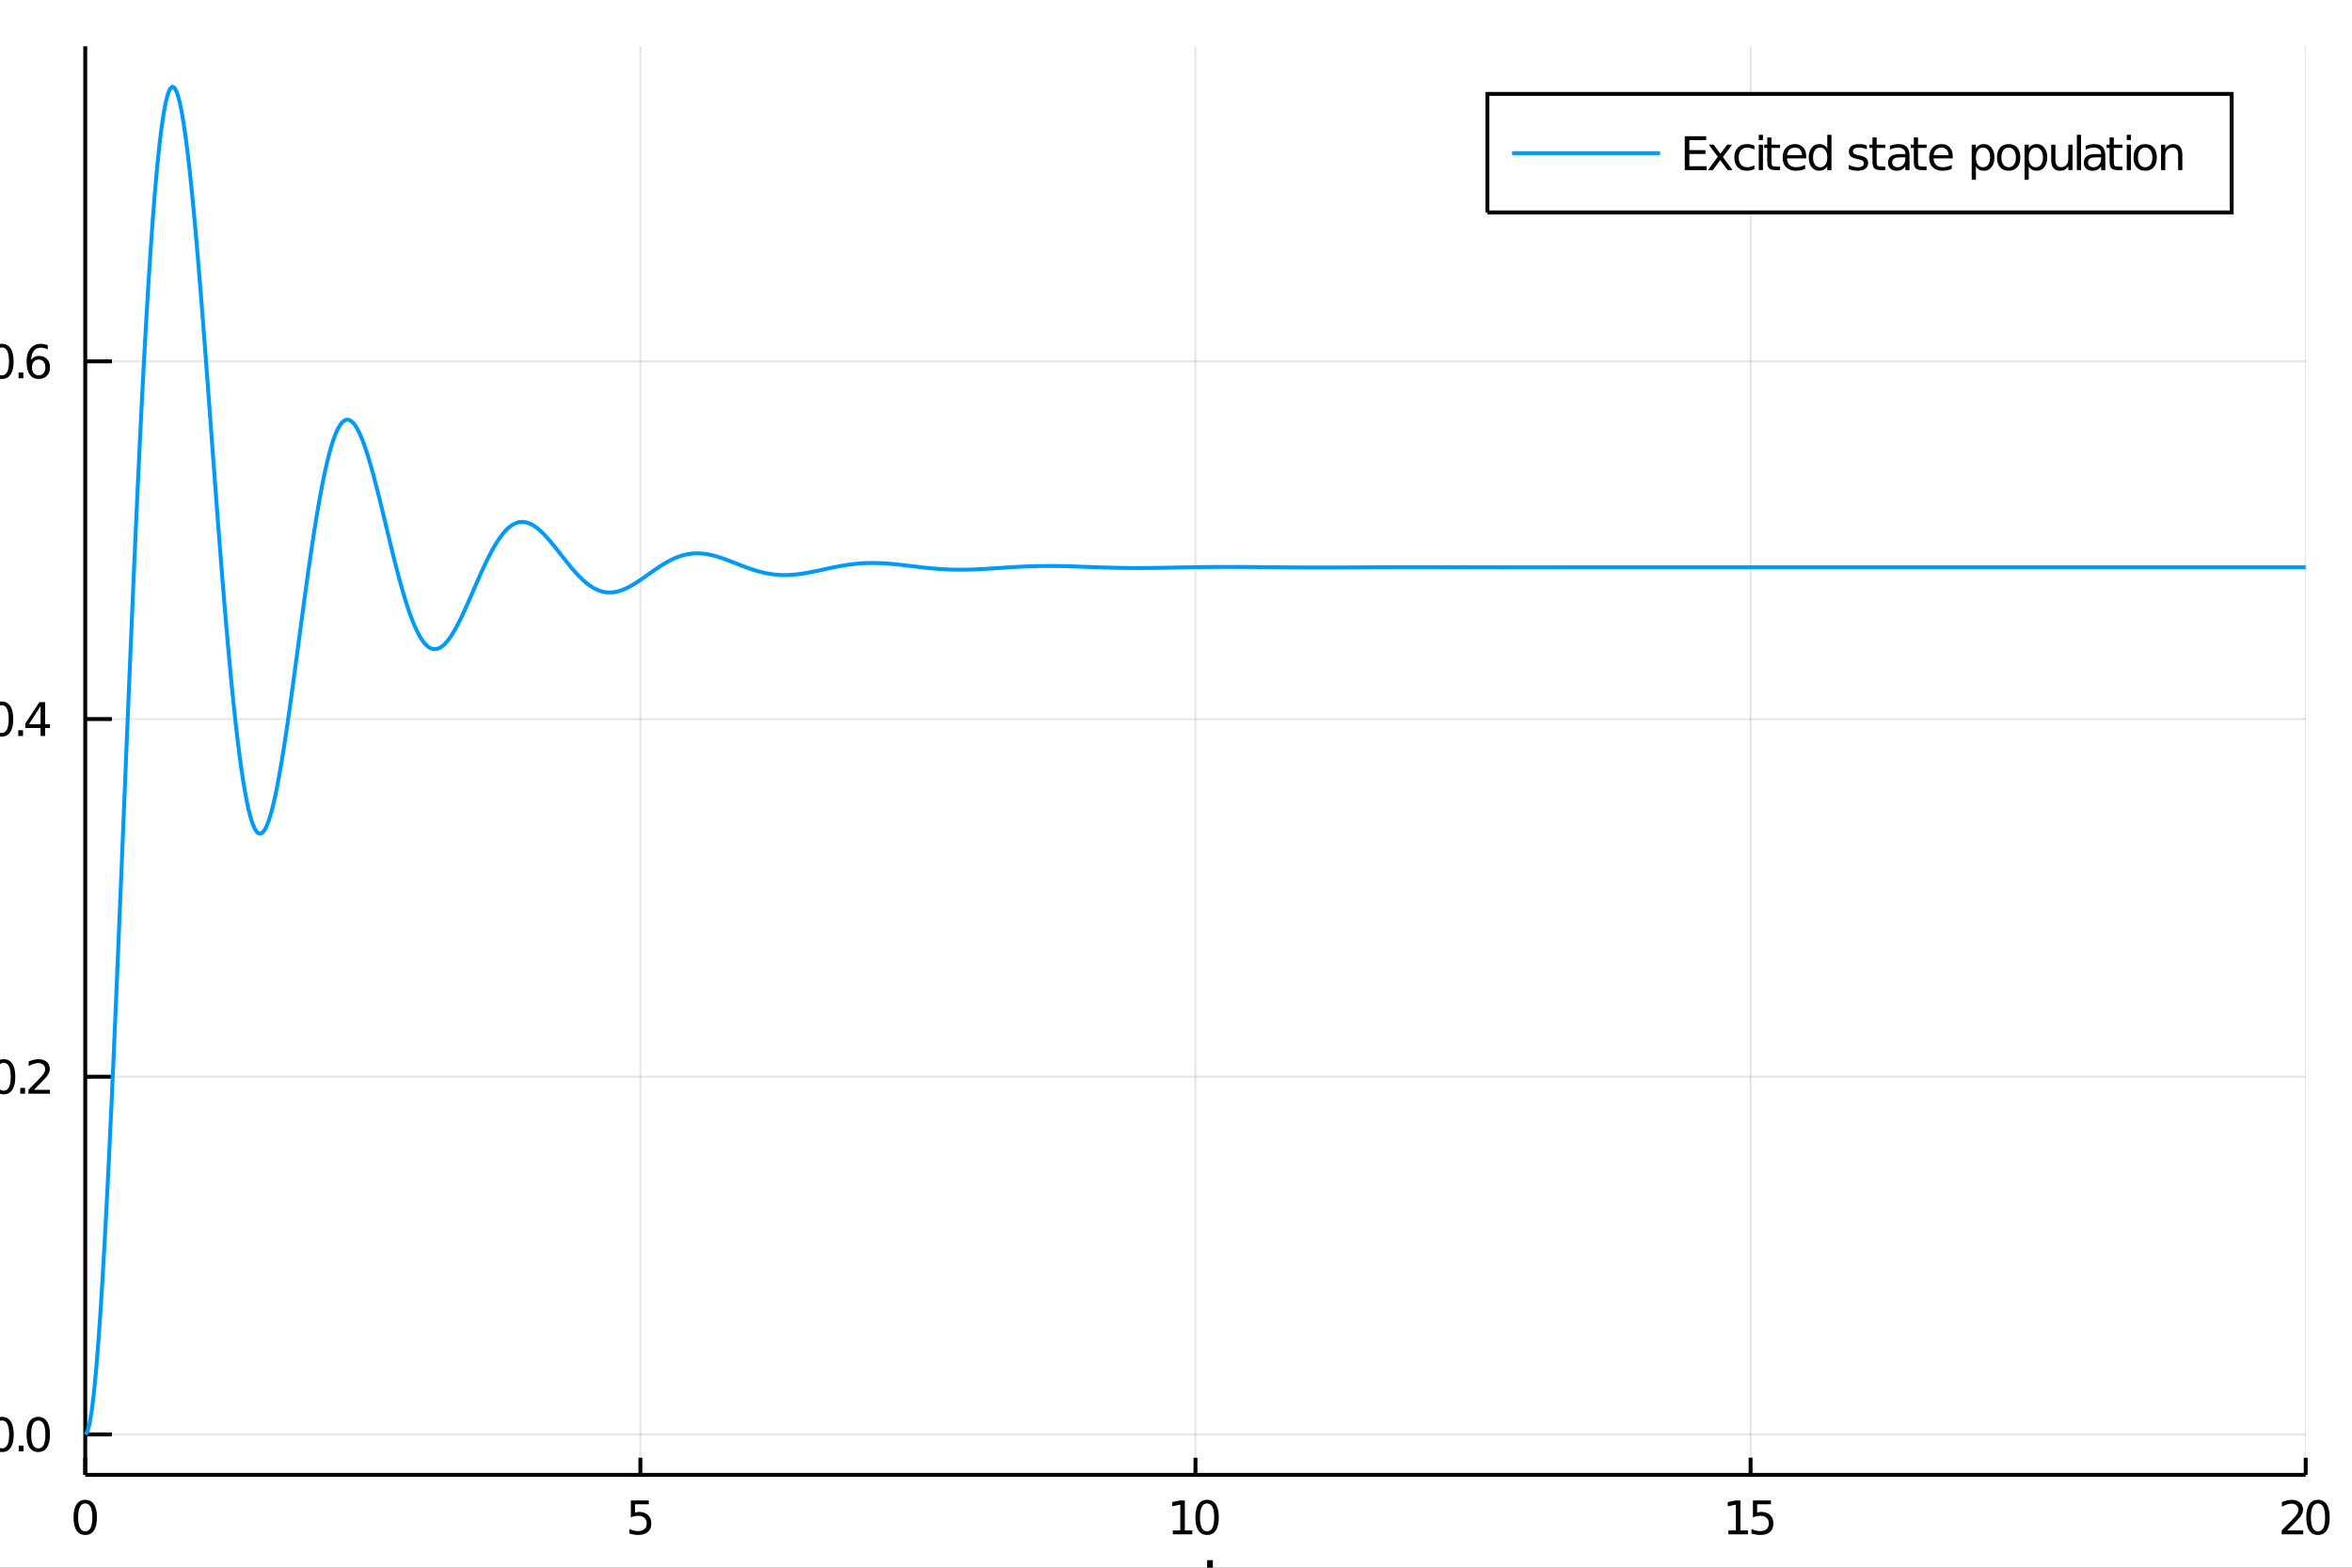 <?xml version="1.0" encoding="utf-8"?>
<svg xmlns="http://www.w3.org/2000/svg" xmlns:xlink="http://www.w3.org/1999/xlink" width="600" height="400" viewBox="0 0 2400 1600">
<rect x="0" y="0" width="2400" height="1600" fill="#333333" stroke="none"/>
<defs>
  <clipPath id="clip710">
    <rect x="0" y="0" width="2400" height="1600"/>
  </clipPath>
</defs>
<path clip-path="url(#clip710)" d="
M0 1600 L2400 1600 L2400 0 L0 0  Z
  " fill="#ffffff" fill-rule="evenodd" fill-opacity="1"/>
<defs>
  <clipPath id="clip711">
    <rect x="480" y="0" width="1681" height="1600"/>
  </clipPath>
</defs>
<path clip-path="url(#clip710)" d="
M86.992 1505.26 L2352.76 1505.26 L2352.76 47.244 L86.992 47.244  Z
  " fill="#ffffff" fill-rule="evenodd" fill-opacity="1"/>
<defs>
  <clipPath id="clip712">
    <rect x="86" y="47" width="2267" height="1459"/>
  </clipPath>
</defs>
<polyline clip-path="url(#clip712)" style="stroke:#000000; stroke-width:2; stroke-opacity:0.1; fill:none" points="
  86.992,1505.26 86.992,47.244 
  "/>
<polyline clip-path="url(#clip712)" style="stroke:#000000; stroke-width:2; stroke-opacity:0.1; fill:none" points="
  653.433,1505.26 653.433,47.244 
  "/>
<polyline clip-path="url(#clip712)" style="stroke:#000000; stroke-width:2; stroke-opacity:0.1; fill:none" points="
  1219.87,1505.26 1219.87,47.244 
  "/>
<polyline clip-path="url(#clip712)" style="stroke:#000000; stroke-width:2; stroke-opacity:0.1; fill:none" points="
  1786.31,1505.26 1786.31,47.244 
  "/>
<polyline clip-path="url(#clip712)" style="stroke:#000000; stroke-width:2; stroke-opacity:0.1; fill:none" points="
  2352.76,1505.26 2352.76,47.244 
  "/>
<polyline clip-path="url(#clip710)" style="stroke:#000000; stroke-width:4; stroke-opacity:1; fill:none" points="
  86.992,1505.26 2352.76,1505.26 
  "/>
<polyline clip-path="url(#clip710)" style="stroke:#000000; stroke-width:4; stroke-opacity:1; fill:none" points="
  86.992,1505.26 86.992,1487.76 
  "/>
<polyline clip-path="url(#clip710)" style="stroke:#000000; stroke-width:4; stroke-opacity:1; fill:none" points="
  653.433,1505.26 653.433,1487.76 
  "/>
<polyline clip-path="url(#clip710)" style="stroke:#000000; stroke-width:4; stroke-opacity:1; fill:none" points="
  1219.87,1505.26 1219.87,1487.76 
  "/>
<polyline clip-path="url(#clip710)" style="stroke:#000000; stroke-width:4; stroke-opacity:1; fill:none" points="
  1786.31,1505.26 1786.31,1487.76 
  "/>
<polyline clip-path="url(#clip710)" style="stroke:#000000; stroke-width:4; stroke-opacity:1; fill:none" points="
  2352.76,1505.26 2352.76,1487.76 
  "/>
<path clip-path="url(#clip710)" d="M 0 0 M86.992 1534.45 Q83.381 1534.45 81.552 1538.02 Q79.747 1541.56 79.747 1548.69 Q79.747 1555.79 81.552 1559.36 Q83.381 1562.9 86.992 1562.9 Q90.626 1562.9 92.432 1559.36 Q94.261 1555.79 94.261 1548.69 Q94.261 1541.56 92.432 1538.02 Q90.626 1534.45 86.992 1534.45 M86.992 1530.75 Q92.802 1530.75 95.858 1535.35 Q98.936 1539.94 98.936 1548.69 Q98.936 1557.41 95.858 1562.02 Q92.802 1566.6 86.992 1566.6 Q81.182 1566.6 78.103 1562.02 Q75.048 1557.41 75.048 1548.69 Q75.048 1539.94 78.103 1535.35 Q81.182 1530.75 86.992 1530.75 Z" fill="#000000" fill-rule="evenodd" fill-opacity="1" /><path clip-path="url(#clip710)" d="M 0 0 M643.711 1531.37 L662.067 1531.37 L662.067 1535.31 L647.993 1535.31 L647.993 1543.78 Q649.012 1543.43 650.03 1543.27 Q651.049 1543.08 652.067 1543.08 Q657.854 1543.08 661.234 1546.26 Q664.614 1549.43 664.614 1554.84 Q664.614 1560.42 661.141 1563.52 Q657.669 1566.6 651.35 1566.6 Q649.174 1566.6 646.905 1566.23 Q644.66 1565.86 642.253 1565.12 L642.253 1560.42 Q644.336 1561.56 646.558 1562.11 Q648.78 1562.67 651.257 1562.67 Q655.262 1562.67 657.6 1560.56 Q659.938 1558.46 659.938 1554.84 Q659.938 1551.23 657.6 1549.13 Q655.262 1547.02 651.257 1547.02 Q649.382 1547.02 647.507 1547.44 Q645.655 1547.85 643.711 1548.73 L643.711 1531.37 Z" fill="#000000" fill-rule="evenodd" fill-opacity="1" /><path clip-path="url(#clip710)" d="M 0 0 M1196.75 1562 L1204.39 1562 L1204.39 1535.63 L1196.08 1537.3 L1196.08 1533.04 L1204.34 1531.37 L1209.02 1531.37 L1209.02 1562 L1216.66 1562 L1216.66 1565.93 L1196.75 1565.93 L1196.75 1562 Z" fill="#000000" fill-rule="evenodd" fill-opacity="1" /><path clip-path="url(#clip710)" d="M 0 0 M1231.73 1534.45 Q1228.11 1534.45 1226.29 1538.02 Q1224.48 1541.56 1224.48 1548.69 Q1224.48 1555.79 1226.29 1559.36 Q1228.11 1562.9 1231.73 1562.9 Q1235.36 1562.9 1237.17 1559.36 Q1238.99 1555.79 1238.99 1548.69 Q1238.99 1541.56 1237.17 1538.02 Q1235.36 1534.45 1231.73 1534.45 M1231.73 1530.75 Q1237.54 1530.75 1240.59 1535.35 Q1243.67 1539.94 1243.67 1548.69 Q1243.67 1557.41 1240.59 1562.02 Q1237.54 1566.6 1231.73 1566.6 Q1225.92 1566.6 1222.84 1562.02 Q1219.78 1557.41 1219.78 1548.69 Q1219.78 1539.94 1222.84 1535.35 Q1225.92 1530.75 1231.73 1530.75 Z" fill="#000000" fill-rule="evenodd" fill-opacity="1" /><path clip-path="url(#clip710)" d="M 0 0 M1763.69 1562 L1771.33 1562 L1771.33 1535.63 L1763.02 1537.3 L1763.02 1533.04 L1771.28 1531.37 L1775.96 1531.37 L1775.96 1562 L1783.6 1562 L1783.6 1565.93 L1763.69 1565.93 L1763.69 1562 Z" fill="#000000" fill-rule="evenodd" fill-opacity="1" /><path clip-path="url(#clip710)" d="M 0 0 M1788.71 1531.37 L1807.07 1531.37 L1807.07 1535.31 L1792.99 1535.31 L1792.99 1543.78 Q1794.01 1543.43 1795.03 1543.27 Q1796.05 1543.08 1797.07 1543.08 Q1802.85 1543.08 1806.23 1546.26 Q1809.61 1549.43 1809.61 1554.84 Q1809.61 1560.42 1806.14 1563.52 Q1802.67 1566.6 1796.35 1566.6 Q1794.17 1566.6 1791.91 1566.23 Q1789.66 1565.86 1787.25 1565.12 L1787.25 1560.42 Q1789.34 1561.56 1791.56 1562.11 Q1793.78 1562.67 1796.26 1562.67 Q1800.26 1562.67 1802.6 1560.56 Q1804.94 1558.46 1804.94 1554.84 Q1804.94 1551.23 1802.6 1549.13 Q1800.26 1547.02 1796.26 1547.02 Q1794.38 1547.02 1792.51 1547.44 Q1790.66 1547.85 1788.71 1548.73 L1788.71 1531.37 Z" fill="#000000" fill-rule="evenodd" fill-opacity="1" /><path clip-path="url(#clip710)" d="M 0 0 M2333.9 1562 L2350.22 1562 L2350.22 1565.93 L2328.28 1565.93 L2328.28 1562 Q2330.94 1559.24 2335.52 1554.61 Q2340.13 1549.96 2341.31 1548.62 Q2343.55 1546.09 2344.43 1544.36 Q2345.34 1542.6 2345.34 1540.91 Q2345.34 1538.15 2343.39 1536.42 Q2341.47 1534.68 2338.37 1534.68 Q2336.17 1534.68 2333.72 1535.45 Q2331.29 1536.21 2328.51 1537.76 L2328.51 1533.04 Q2331.33 1531.9 2333.79 1531.33 Q2336.24 1530.75 2338.28 1530.75 Q2343.65 1530.75 2346.84 1533.43 Q2350.04 1536.12 2350.04 1540.61 Q2350.04 1542.74 2349.23 1544.66 Q2348.44 1546.56 2346.33 1549.15 Q2345.75 1549.82 2342.65 1553.04 Q2339.55 1556.23 2333.9 1562 Z" fill="#000000" fill-rule="evenodd" fill-opacity="1" /><path clip-path="url(#clip710)" d="M 0 0 M2365.29 1534.45 Q2361.68 1534.45 2359.85 1538.02 Q2358.05 1541.56 2358.05 1548.69 Q2358.05 1555.79 2359.85 1559.36 Q2361.68 1562.9 2365.29 1562.9 Q2368.92 1562.9 2370.73 1559.36 Q2372.56 1555.79 2372.56 1548.69 Q2372.56 1541.56 2370.73 1538.02 Q2368.92 1534.45 2365.29 1534.45 M2365.29 1530.75 Q2371.1 1530.75 2374.16 1535.35 Q2377.23 1539.94 2377.23 1548.69 Q2377.23 1557.41 2374.16 1562.02 Q2371.1 1566.6 2365.29 1566.6 Q2359.48 1566.6 2356.4 1562.02 Q2353.35 1557.41 2353.35 1548.69 Q2353.35 1539.94 2356.4 1535.35 Q2359.48 1530.75 2365.29 1530.75 Z" fill="#000000" fill-rule="evenodd" fill-opacity="1" /><path clip-path="url(#clip710)" d="M 0 0 M1200.54 1608.08 L1208.34 1630.1 L1219.48 1602.48 L1225.68 1602.48 L1211.26 1638.12 L1211.26 1651.68 L1205.41 1651.68 L1205.41 1638.12 L1196.05 1611.52 Q1194.65 1607.5 1191.63 1607.5 L1190.07 1607.5 L1190.07 1602.48 L1192.29 1602.48 Q1198.56 1602.48 1200.54 1608.08 Z" fill="#000000" fill-rule="evenodd" fill-opacity="1" /><path clip-path="url(#clip710)" d="M 0 0 M1237.62 1592.35 L1237.62 1602.48 L1249.68 1602.48 L1249.68 1607.03 L1237.62 1607.03 L1237.62 1626.38 Q1237.62 1630.74 1238.8 1631.98 Q1240.01 1633.22 1243.67 1633.22 L1249.68 1633.22 L1249.68 1638.12 L1243.67 1638.12 Q1236.89 1638.12 1234.31 1635.61 Q1231.73 1633.06 1231.73 1626.38 L1231.73 1607.03 L1227.43 1607.03 L1227.43 1602.48 L1231.73 1602.48 L1231.73 1592.35 L1237.62 1592.35 Z" fill="#000000" fill-rule="evenodd" fill-opacity="1" /><polyline clip-path="url(#clip712)" style="stroke:#000000; stroke-width:2; stroke-opacity:0.1; fill:none" points="
  86.992,1464 2352.76,1464 
  "/>
<polyline clip-path="url(#clip712)" style="stroke:#000000; stroke-width:2; stroke-opacity:0.1; fill:none" points="
  86.992,1098.93 2352.76,1098.93 
  "/>
<polyline clip-path="url(#clip712)" style="stroke:#000000; stroke-width:2; stroke-opacity:0.1; fill:none" points="
  86.992,733.874 2352.76,733.874 
  "/>
<polyline clip-path="url(#clip712)" style="stroke:#000000; stroke-width:2; stroke-opacity:0.1; fill:none" points="
  86.992,368.813 2352.76,368.813 
  "/>
<polyline clip-path="url(#clip710)" style="stroke:#000000; stroke-width:4; stroke-opacity:1; fill:none" points="
  86.992,1505.26 86.992,47.244 
  "/>
<polyline clip-path="url(#clip710)" style="stroke:#000000; stroke-width:4; stroke-opacity:1; fill:none" points="
  86.992,1464 114.181,1464 
  "/>
<polyline clip-path="url(#clip710)" style="stroke:#000000; stroke-width:4; stroke-opacity:1; fill:none" points="
  86.992,1098.93 114.181,1098.93 
  "/>
<polyline clip-path="url(#clip710)" style="stroke:#000000; stroke-width:4; stroke-opacity:1; fill:none" points="
  86.992,733.874 114.181,733.874 
  "/>
<polyline clip-path="url(#clip710)" style="stroke:#000000; stroke-width:4; stroke-opacity:1; fill:none" points="
  86.992,368.813 114.181,368.813 
  "/>
<path clip-path="url(#clip710)" d="M 0 0 M2.08 1449.79 Q-1.531 1449.79 -3.359 1453.36 Q-5.165 1456.9 -5.165 1464.03 Q-5.165 1471.14 -3.359 1474.7 Q-1.531 1478.24 2.08 1478.24 Q5.715 1478.24 7.52 1474.7 Q9.349 1471.14 9.349 1464.03 Q9.349 1456.9 7.52 1453.36 Q5.715 1449.79 2.08 1449.79 M2.08 1446.09 Q7.891 1446.09 10.946 1450.7 Q14.025 1455.28 14.025 1464.03 Q14.025 1472.76 10.946 1477.36 Q7.891 1481.95 2.08 1481.95 Q-3.73 1481.95 -6.808 1477.36 Q-9.864 1472.76 -9.864 1464.03 Q-9.864 1455.28 -6.808 1450.7 Q-3.73 1446.09 2.08 1446.09 Z" fill="#000000" fill-rule="evenodd" fill-opacity="1" /><path clip-path="url(#clip710)" d="M 0 0 M19.094 1475.4 L23.978 1475.4 L23.978 1481.28 L19.094 1481.28 L19.094 1475.4 Z" fill="#000000" fill-rule="evenodd" fill-opacity="1" /><path clip-path="url(#clip710)" d="M 0 0 M39.048 1449.79 Q35.437 1449.79 33.608 1453.36 Q31.802 1456.9 31.802 1464.03 Q31.802 1471.14 33.608 1474.7 Q35.437 1478.24 39.048 1478.24 Q42.682 1478.24 44.487 1474.7 Q46.316 1471.14 46.316 1464.03 Q46.316 1456.9 44.487 1453.36 Q42.682 1449.79 39.048 1449.79 M39.048 1446.09 Q44.858 1446.09 47.913 1450.7 Q50.992 1455.28 50.992 1464.03 Q50.992 1472.76 47.913 1477.36 Q44.858 1481.95 39.048 1481.95 Q33.238 1481.95 30.159 1477.36 Q27.103 1472.76 27.103 1464.03 Q27.103 1455.28 30.159 1450.7 Q33.238 1446.09 39.048 1446.09 Z" fill="#000000" fill-rule="evenodd" fill-opacity="1" /><path clip-path="url(#clip710)" d="M 0 0 M3.678 1084.73 Q0.066 1084.73 -1.762 1088.3 Q-3.568 1091.84 -3.568 1098.97 Q-3.568 1106.08 -1.762 1109.64 Q0.066 1113.18 3.678 1113.18 Q7.312 1113.18 9.117 1109.64 Q10.946 1106.08 10.946 1098.97 Q10.946 1091.84 9.117 1088.3 Q7.312 1084.73 3.678 1084.73 M3.678 1081.03 Q9.488 1081.03 12.543 1085.64 Q15.622 1090.22 15.622 1098.97 Q15.622 1107.7 12.543 1112.3 Q9.488 1116.89 3.678 1116.89 Q-2.133 1116.89 -5.211 1112.3 Q-8.267 1107.7 -8.267 1098.97 Q-8.267 1090.22 -5.211 1085.64 Q-2.133 1081.03 3.678 1081.03 Z" fill="#000000" fill-rule="evenodd" fill-opacity="1" /><path clip-path="url(#clip710)" d="M 0 0 M20.691 1110.33 L25.576 1110.33 L25.576 1116.21 L20.691 1116.21 L20.691 1110.33 Z" fill="#000000" fill-rule="evenodd" fill-opacity="1" /><path clip-path="url(#clip710)" d="M 0 0 M34.673 1112.28 L50.992 1112.28 L50.992 1116.21 L29.048 1116.21 L29.048 1112.28 Q31.71 1109.52 36.293 1104.9 Q40.9 1100.24 42.08 1098.9 Q44.325 1096.38 45.205 1094.64 Q46.108 1092.88 46.108 1091.19 Q46.108 1088.44 44.163 1086.7 Q42.242 1084.96 39.14 1084.96 Q36.941 1084.96 34.488 1085.73 Q32.057 1086.49 29.279 1088.04 L29.279 1083.32 Q32.103 1082.19 34.557 1081.61 Q37.011 1081.03 39.048 1081.03 Q44.418 1081.03 47.612 1083.71 Q50.807 1086.4 50.807 1090.89 Q50.807 1093.02 49.997 1094.94 Q49.21 1096.84 47.103 1099.43 Q46.525 1100.1 43.423 1103.32 Q40.321 1106.52 34.673 1112.28 Z" fill="#000000" fill-rule="evenodd" fill-opacity="1" /><path clip-path="url(#clip710)" d="M 0 0 M1.594 719.672 Q-2.017 719.672 -3.846 723.237 Q-5.651 726.779 -5.651 733.909 Q-5.651 741.015 -3.846 744.58 Q-2.017 748.121 1.594 748.121 Q5.228 748.121 7.034 744.58 Q8.863 741.015 8.863 733.909 Q8.863 726.779 7.034 723.237 Q5.228 719.672 1.594 719.672 M1.594 715.969 Q7.404 715.969 10.46 720.575 Q13.539 725.159 13.539 733.909 Q13.539 742.635 10.46 747.242 Q7.404 751.825 1.594 751.825 Q-4.216 751.825 -7.295 747.242 Q-10.35 742.635 -10.35 733.909 Q-10.35 725.159 -7.295 720.575 Q-4.216 715.969 1.594 715.969 Z" fill="#000000" fill-rule="evenodd" fill-opacity="1" /><path clip-path="url(#clip710)" d="M 0 0 M18.608 745.274 L23.492 745.274 L23.492 751.154 L18.608 751.154 L18.608 745.274 Z" fill="#000000" fill-rule="evenodd" fill-opacity="1" /><path clip-path="url(#clip710)" d="M 0 0 M41.409 720.668 L29.603 739.117 L41.409 739.117 L41.409 720.668 M40.182 716.594 L46.062 716.594 L46.062 739.117 L50.992 739.117 L50.992 743.006 L46.062 743.006 L46.062 751.154 L41.409 751.154 L41.409 743.006 L25.807 743.006 L25.807 738.492 L40.182 716.594 Z" fill="#000000" fill-rule="evenodd" fill-opacity="1" /><path clip-path="url(#clip710)" d="M 0 0 M1.918 354.612 Q-1.693 354.612 -3.521 358.177 Q-5.327 361.718 -5.327 368.848 Q-5.327 375.954 -3.521 379.519 Q-1.693 383.061 1.918 383.061 Q5.553 383.061 7.358 379.519 Q9.187 375.954 9.187 368.848 Q9.187 361.718 7.358 358.177 Q5.553 354.612 1.918 354.612 M1.918 350.908 Q7.728 350.908 10.784 355.515 Q13.863 360.098 13.863 368.848 Q13.863 377.575 10.784 382.181 Q7.728 386.764 1.918 386.764 Q-3.892 386.764 -6.971 382.181 Q-10.026 377.575 -10.026 368.848 Q-10.026 360.098 -6.971 355.515 Q-3.892 350.908 1.918 350.908 Z" fill="#000000" fill-rule="evenodd" fill-opacity="1" /><path clip-path="url(#clip710)" d="M 0 0 M18.932 380.213 L23.816 380.213 L23.816 386.093 L18.932 386.093 L18.932 380.213 Z" fill="#000000" fill-rule="evenodd" fill-opacity="1" /><path clip-path="url(#clip710)" d="M 0 0 M39.464 366.95 Q36.316 366.95 34.464 369.102 Q32.636 371.255 32.636 375.005 Q32.636 378.732 34.464 380.908 Q36.316 383.061 39.464 383.061 Q42.612 383.061 44.441 380.908 Q46.293 378.732 46.293 375.005 Q46.293 371.255 44.441 369.102 Q42.612 366.95 39.464 366.95 M48.747 352.297 L48.747 356.556 Q46.987 355.723 45.182 355.283 Q43.4 354.843 41.64 354.843 Q37.011 354.843 34.557 357.968 Q32.127 361.093 31.779 367.413 Q33.145 365.399 35.205 364.334 Q37.265 363.246 39.742 363.246 Q44.95 363.246 47.96 366.417 Q50.992 369.565 50.992 375.005 Q50.992 380.329 47.844 383.547 Q44.696 386.764 39.464 386.764 Q33.469 386.764 30.298 382.181 Q27.127 377.575 27.127 368.848 Q27.127 360.653 31.015 355.792 Q34.904 350.908 41.455 350.908 Q43.214 350.908 44.997 351.255 Q46.802 351.603 48.747 352.297 Z" fill="#000000" fill-rule="evenodd" fill-opacity="1" /><polyline clip-path="url(#clip712)" style="stroke:#009af9; stroke-width:4; stroke-opacity:1; fill:none" points="
  86.992,1464 89.216,1461.21 91.439,1452.99 93.663,1439.53 95.886,1421.07 98.11,1397.88 100.333,1370.24 102.557,1338.44 104.78,1302.81 107.004,1263.69 
  109.227,1221.41 111.451,1176.34 113.674,1128.84 115.898,1079.27 118.121,1028.01 120.345,975.428 122.568,921.891 124.792,867.757 127.015,813.387 129.239,759.131 
  131.462,705.318 133.686,652.271 135.909,600.314 138.133,549.73 140.357,500.787 142.58,453.755 144.804,408.885 147.027,366.375 149.251,326.418 151.474,289.202 
  153.698,254.898 155.921,223.612 158.145,195.443 160.368,170.489 162.592,148.836 164.815,130.506 167.039,115.499 169.262,103.817 171.486,95.459 173.709,90.385 
  175.933,88.509 178.156,89.743 180.38,93.999 182.603,101.184 184.827,111.154 187.05,123.755 189.274,138.833 191.497,156.236 193.721,175.785 195.944,197.288 
  198.168,220.553 200.391,245.389 202.615,271.596 204.839,298.966 207.062,327.295 209.286,356.379 211.509,386.01 213.733,415.991 215.956,446.125 218.18,476.214 
  220.403,506.072 222.627,535.523 224.85,564.395 227.074,592.515 229.297,619.735 231.521,645.915 233.744,670.918 235.968,694.613 238.191,716.899 240.415,737.681 
  242.638,756.866 244.862,774.374 247.085,790.155 249.309,804.162 251.532,816.35 253.756,826.694 255.979,835.191 258.203,841.843 260.426,846.651 262.65,849.641 
  264.873,850.854 267.097,850.337 269.321,848.132 271.544,844.301 273.768,838.924 275.991,832.081 278.215,823.85 280.438,814.321 282.662,803.598 284.885,791.783 
  287.109,778.979 289.332,765.291 291.556,750.836 293.779,735.726 296.003,720.073 298.226,703.989 300.45,687.59 302.673,670.99 304.897,654.295 307.12,637.61 
  309.344,621.04 311.567,604.693 313.791,588.663 316.014,573.033 318.238,557.889 320.461,543.314 322.685,529.393 324.908,516.19 327.132,503.759 329.355,492.153 
  331.579,481.423 333.803,471.623 336.026,462.786 338.25,454.93 340.473,448.07 342.697,442.223 344.92,437.404 347.144,433.621 349.367,430.859 351.591,429.099 
  353.814,428.319 356.038,428.502 358.261,429.627 360.485,431.66 362.708,434.556 364.932,438.267 367.155,442.748 369.379,447.953 371.602,453.832 373.826,460.323 
  376.049,467.366 378.273,474.903 380.496,482.872 382.72,491.215 384.943,499.865 387.167,508.757 389.39,517.832 391.614,527.028 393.837,536.284 396.061,545.535 
  398.285,554.727 400.508,563.806 402.732,572.719 404.955,581.414 407.179,589.837 409.402,597.947 411.626,605.706 413.849,613.076 416.073,620.019 418.296,626.499 
  420.52,632.493 422.743,637.981 424.967,642.944 427.19,647.364 429.414,651.223 431.637,654.515 433.861,657.242 436.084,659.404 438.308,661.003 440.531,662.04 
  442.755,662.522 444.978,662.468 447.202,661.897 449.425,660.826 451.649,659.276 453.872,657.264 456.096,654.819 458.319,651.972 460.543,648.753 462.766,645.191 
  464.99,641.318 467.214,637.165 469.437,632.77 471.661,628.167 473.884,623.39 476.108,618.473 478.331,613.451 480.555,608.358 482.778,603.232 485.002,598.104 
  487.225,593.004 489.449,587.962 491.672,583.008 493.896,578.174 496.119,573.49 498.343,568.977 500.566,564.655 502.79,560.546 505.013,556.668 507.237,553.043 
  509.46,549.69 511.684,546.62 513.907,543.841 516.131,541.358 518.354,539.18 520.578,537.312 522.801,535.763 525.025,534.533 527.248,533.618 529.472,533.01 
  531.696,532.705 533.919,532.695 536.143,532.974 538.366,533.536 540.59,534.369 542.813,535.456 545.037,536.783 547.26,538.334 549.484,540.093 551.707,542.046 
  553.931,544.175 556.154,546.46 558.378,548.881 560.601,551.42 562.825,554.057 565.048,556.774 567.272,559.553 569.495,562.374 571.719,565.214 573.942,568.058 
  576.166,570.888 578.389,573.688 580.613,576.442 582.836,579.132 585.06,581.742 587.283,584.256 589.507,586.665 591.73,588.956 593.954,591.122 596.178,593.151 
  598.401,595.033 600.625,596.757 602.848,598.318 605.072,599.713 607.295,600.939 609.519,601.995 611.742,602.879 613.966,603.588 616.189,604.12 618.413,604.478 
  620.636,604.665 622.86,604.688 625.083,604.551 627.307,604.261 629.53,603.823 631.754,603.242 633.977,602.523 636.201,601.678 638.424,600.715 640.648,599.645 
  642.871,598.479 645.095,597.224 647.318,595.892 649.542,594.491 651.765,593.034 653.989,591.533 656.212,589.998 658.436,588.439 660.66,586.866 662.883,585.288 
  665.107,583.716 667.33,582.159 669.554,580.629 671.777,579.135 674.001,577.684 676.224,576.282 678.448,574.937 680.671,573.655 682.895,572.442 685.118,571.305 
  687.342,570.251 689.565,569.285 691.789,568.408 694.012,567.621 696.236,566.927 698.459,566.326 700.683,565.82 702.906,565.412 705.13,565.101 707.353,564.889 
  709.577,564.771 711.8,564.745 714.024,564.807 716.247,564.955 718.471,565.185 720.694,565.494 722.918,565.878 725.141,566.335 727.365,566.859 729.589,567.443 
  731.812,568.082 734.036,568.77 736.259,569.501 738.483,570.271 740.706,571.073 742.93,571.902 745.153,572.752 747.377,573.615 749.6,574.486 751.824,575.359 
  754.047,576.23 756.271,577.093 758.494,577.945 760.718,578.779 762.941,579.591 765.165,580.375 767.388,581.125 769.612,581.84 771.835,582.516 774.059,583.151 
  776.282,583.744 778.506,584.291 780.729,584.79 782.953,585.238 785.176,585.634 787.4,585.976 789.623,586.263 791.847,586.496 794.071,586.677 796.294,586.806 
  798.518,586.883 800.741,586.91 802.965,586.888 805.188,586.816 807.412,586.696 809.635,586.531 811.859,586.325 814.082,586.079 816.306,585.797 818.529,585.481 
  820.753,585.134 822.976,584.759 825.2,584.358 827.423,583.935 829.647,583.493 831.87,583.037 834.094,582.569 836.317,582.093 838.541,581.612 840.764,581.128 
  842.988,580.644 845.211,580.163 847.435,579.689 849.658,579.223 851.882,578.771 854.105,578.335 856.329,577.916 858.553,577.516 860.776,577.137 863,576.779 
  865.223,576.445 867.447,576.136 869.67,575.852 871.894,575.596 874.117,575.37 876.341,575.174 878.564,575.008 880.788,574.871 883.011,574.765 885.235,574.686 
  887.458,574.637 889.682,574.614 891.905,574.62 894.129,574.652 896.352,574.71 898.576,574.794 900.799,574.902 903.023,575.033 905.246,575.184 907.47,575.353 
  909.693,575.541 911.917,575.744 914.14,575.961 916.364,576.192 918.587,576.433 920.811,576.683 923.035,576.942 925.258,577.205 927.482,577.471 929.705,577.738 
  931.929,578.005 934.152,578.27 936.376,578.533 938.599,578.791 940.823,579.044 943.046,579.289 945.27,579.526 947.493,579.753 949.717,579.968 951.94,580.169 
  954.164,580.357 956.387,580.531 958.611,580.69 960.834,580.834 963.058,580.964 965.281,581.078 967.505,581.177 969.728,581.259 971.952,581.326 974.175,581.377 
  976.399,581.41 978.622,581.428 980.846,581.429 983.069,581.416 985.293,581.388 987.516,581.347 989.74,581.293 991.964,581.227 994.187,581.149 996.411,581.06 
  998.634,580.961 1000.86,580.852 1003.08,580.735 1005.3,580.61 1007.53,580.479 1009.75,580.343 1011.98,580.203 1014.2,580.06 1016.42,579.915 1018.65,579.768 
  1020.87,579.62 1023.09,579.473 1025.32,579.326 1027.54,579.182 1029.76,579.04 1031.99,578.902 1034.21,578.77 1036.43,578.643 1038.66,578.524 1040.88,578.41 
  1043.1,578.304 1045.33,578.205 1047.55,578.113 1049.77,578.029 1052,577.953 1054.22,577.885 1056.45,577.826 1058.67,577.775 1060.89,577.734 1063.12,577.701 
  1065.34,577.678 1067.56,577.664 1069.79,577.659 1072.01,577.662 1074.23,577.672 1076.46,577.691 1078.68,577.716 1080.9,577.748 1083.13,577.787 1085.35,577.832 
  1087.57,577.883 1089.8,577.939 1092.02,578 1094.25,578.066 1096.47,578.135 1098.69,578.208 1100.92,578.283 1103.14,578.36 1105.36,578.439 1107.59,578.519 
  1109.81,578.599 1112.03,578.68 1114.26,578.76 1116.48,578.84 1118.7,578.918 1120.93,578.995 1123.15,579.07 1125.37,579.143 1127.6,579.212 1129.82,579.276 
  1132.05,579.337 1134.27,579.393 1136.49,579.446 1138.72,579.494 1140.94,579.538 1143.16,579.577 1145.39,579.612 1147.61,579.643 1149.83,579.669 1152.06,579.691 
  1154.28,579.708 1156.5,579.721 1158.73,579.728 1160.95,579.731 1163.17,579.73 1165.4,579.724 1167.62,579.714 1169.84,579.699 1172.07,579.682 1174.29,579.66 
  1176.52,579.636 1178.74,579.609 1180.96,579.578 1183.19,579.546 1185.41,579.511 1187.63,579.474 1189.86,579.435 1192.08,579.394 1194.3,579.352 1196.53,579.309 
  1198.75,579.266 1200.97,579.222 1203.2,579.179 1205.42,579.136 1207.64,579.094 1209.87,579.052 1212.09,579.012 1214.32,578.972 1216.54,578.933 1218.76,578.896 
  1220.99,578.861 1223.21,578.827 1225.43,578.795 1227.66,578.765 1229.88,578.737 1232.1,578.712 1234.33,578.69 1236.55,578.671 1238.77,578.655 1241,578.641 
  1243.22,578.63 1245.44,578.622 1247.67,578.616 1249.89,578.612 1252.12,578.611 1254.34,578.611 1256.56,578.614 1258.79,578.619 1261.01,578.626 1263.23,578.635 
  1265.46,578.645 1267.68,578.657 1269.9,578.67 1272.13,578.685 1274.35,578.702 1276.57,578.719 1278.8,578.737 1281.02,578.757 1283.24,578.777 1285.47,578.797 
  1287.69,578.819 1289.91,578.84 1292.14,578.862 1294.36,578.884 1296.59,578.907 1298.81,578.929 1301.03,578.951 1303.26,578.973 1305.48,578.994 1307.7,579.015 
  1309.93,579.035 1312.15,579.055 1314.37,579.073 1316.6,579.09 1318.82,579.106 1321.04,579.12 1323.27,579.133 1325.49,579.144 1327.71,579.155 1329.94,579.164 
  1332.16,579.172 1334.39,579.179 1336.61,579.184 1338.83,579.189 1341.06,579.192 1343.28,579.194 1345.5,579.196 1347.73,579.196 1349.95,579.195 1352.17,579.193 
  1354.4,579.19 1356.62,579.187 1358.84,579.182 1361.07,579.176 1363.29,579.17 1365.51,579.163 1367.74,579.156 1369.96,579.148 1372.18,579.139 1374.41,579.13 
  1376.63,579.12 1378.86,579.11 1381.08,579.1 1383.3,579.089 1385.53,579.079 1387.75,579.068 1389.97,579.057 1392.2,579.046 1394.42,579.035 1396.64,579.024 
  1398.87,579.013 1401.09,579.003 1403.31,578.992 1405.54,578.983 1407.76,578.974 1409.98,578.965 1412.21,578.957 1414.43,578.95 1416.66,578.943 1418.88,578.937 
  1421.1,578.931 1423.33,578.926 1425.55,578.922 1427.77,578.918 1430,578.914 1432.22,578.911 1434.44,578.909 1436.67,578.907 1438.89,578.906 1441.11,578.905 
  1443.34,578.904 1445.56,578.905 1447.78,578.905 1450.01,578.906 1452.23,578.908 1454.46,578.91 1456.68,578.912 1458.9,578.914 1461.13,578.917 1463.35,578.92 
  1465.57,578.923 1467.8,578.927 1470.02,578.93 1472.24,578.934 1474.47,578.938 1476.69,578.942 1478.91,578.946 1481.14,578.95 1483.36,578.955 1485.58,578.959 
  1487.81,578.964 1490.03,578.968 1492.25,578.972 1494.48,578.977 1496.7,578.981 1498.93,578.985 1501.15,578.989 1503.37,578.993 1505.6,578.997 1507.82,579 
  1510.04,579.003 1512.27,579.007 1514.49,579.009 1516.71,579.012 1518.94,579.015 1521.16,579.017 1523.38,579.019 1525.61,579.021 1527.83,579.023 1530.05,579.025 
  1532.28,579.026 1534.5,579.027 1536.73,579.028 1538.95,579.029 1541.17,579.03 1543.4,579.031 1545.62,579.031 1547.84,579.031 1550.07,579.031 1552.29,579.031 
  1554.51,579.031 1556.74,579.031 1558.96,579.031 1561.18,579.03 1563.41,579.03 1565.63,579.03 1567.85,579.029 1570.08,579.029 1572.3,579.029 1574.52,579.028 
  1576.75,579.028 1578.97,579.027 1581.2,579.027 1583.42,579.026 1585.64,579.026 1587.87,579.025 1590.09,579.025 1592.31,579.024 1594.54,579.024 1596.76,579.024 
  1598.98,579.023 1601.21,579.023 1603.43,579.022 1605.65,579.022 1607.88,579.022 1610.1,579.021 1612.32,579.021 1614.55,579.021 1616.77,579.02 1619,579.02 
  1621.22,579.02 1623.44,579.02 1625.67,579.02 1627.89,579.02 1630.11,579.02 1632.34,579.02 1634.56,579.019 1636.78,579.019 1639.01,579.019 1641.23,579.018 
  1643.45,579.018 1645.68,579.017 1647.9,579.016 1650.12,579.016 1652.35,579.015 1654.57,579.014 1656.8,579.013 1659.02,579.012 1661.24,579.011 1663.47,579.01 
  1665.69,579.009 1667.91,579.008 1670.14,579.007 1672.36,579.006 1674.58,579.005 1676.81,579.004 1679.03,579.003 1681.25,579.002 1683.48,579.001 1685.7,579 
  1687.92,578.999 1690.15,578.999 1692.37,578.998 1694.59,578.998 1696.82,578.998 1699.04,578.997 1701.27,578.997 1703.49,578.997 1705.71,578.997 1707.94,578.997 
  1710.16,578.998 1712.38,578.998 1714.61,578.998 1716.83,578.998 1719.05,578.999 1721.28,578.999 1723.5,578.999 1725.72,579 1727.95,579 1730.17,579 
  1732.39,579.001 1734.62,579.001 1736.84,579.001 1739.07,579.002 1741.29,579.002 1743.51,579.002 1745.74,579.002 1747.96,579.002 1750.18,579.002 1752.41,579.002 
  1754.63,579.001 1756.85,579.001 1759.08,579.001 1761.3,579 1763.52,579 1765.75,578.999 1767.97,578.999 1770.19,578.999 1772.42,578.999 1774.64,578.998 
  1776.87,578.998 1779.09,578.998 1781.31,578.998 1783.54,578.999 1785.76,578.999 1787.98,578.999 1790.21,578.999 1792.43,578.999 1794.65,578.999 1796.88,579 
  1799.1,579 1801.32,579 1803.55,579 1805.77,579.001 1807.99,579.001 1810.22,579.001 1812.44,579.001 1814.66,579.001 1816.89,579.002 1819.11,579.002 
  1821.34,579.002 1823.56,579.002 1825.78,579.002 1828.01,579.002 1830.23,579.002 1832.45,579.001 1834.68,579.001 1836.9,579.001 1839.12,579.001 1841.35,579 
  1843.57,579 1845.79,579 1848.02,579 1850.24,579 1852.46,579 1854.69,579 1856.91,579 1859.14,579 1861.36,579.001 1863.58,579.001 
  1865.81,579.001 1868.03,579.002 1870.25,579.002 1872.48,579.002 1874.7,579.003 1876.92,579.003 1879.15,579.004 1881.37,579.004 1883.59,579.005 1885.82,579.005 
  1888.04,579.005 1890.26,579.006 1892.49,579.006 1894.71,579.007 1896.93,579.007 1899.16,579.007 1901.38,579.007 1903.61,579.008 1905.83,579.008 1908.05,579.008 
  1910.28,579.008 1912.5,579.008 1914.72,579.008 1916.95,579.008 1919.17,579.007 1921.39,579.007 1923.62,579.006 1925.84,579.006 1928.06,579.005 1930.29,579.004 
  1932.51,579.004 1934.73,579.003 1936.96,579.003 1939.18,579.002 1941.41,579.002 1943.63,579.002 1945.85,579.002 1948.08,579.003 1950.3,579.003 1952.52,579.003 
  1954.75,579.004 1956.97,579.004 1959.19,579.005 1961.42,579.006 1963.64,579.006 1965.86,579.007 1968.09,579.008 1970.31,579.009 1972.53,579.01 1974.76,579.01 
  1976.98,579.011 1979.21,579.012 1981.43,579.013 1983.65,579.013 1985.88,579.014 1988.1,579.015 1990.32,579.015 1992.55,579.016 1994.77,579.016 1996.99,579.016 
  1999.22,579.017 2001.44,579.017 2003.66,579.017 2005.89,579.016 2008.11,579.016 2010.33,579.016 2012.56,579.015 2014.78,579.014 2017,579.013 2019.23,579.012 
  2021.45,579.011 2023.68,579.009 2025.9,579.009 2028.12,579.008 2030.35,579.007 2032.57,579.007 2034.79,579.007 2037.02,579.007 2039.24,579.007 2041.46,579.007 
  2043.69,579.007 2045.91,579.007 2048.13,579.008 2050.36,579.008 2052.58,579.009 2054.8,579.01 2057.03,579.01 2059.25,579.011 2061.48,579.011 2063.7,579.012 
  2065.92,579.013 2068.15,579.013 2070.37,579.014 2072.59,579.015 2074.82,579.015 2077.04,579.015 2079.26,579.016 2081.49,579.016 2083.71,579.016 2085.93,579.016 
  2088.16,579.016 2090.38,579.016 2092.6,579.016 2094.83,579.015 2097.05,579.014 2099.27,579.014 2101.5,579.012 2103.72,579.011 2105.95,579.011 2108.17,579.01 
  2110.39,579.009 2112.62,579.009 2114.84,579.008 2117.06,579.008 2119.29,579.008 2121.51,579.008 2123.73,579.008 2125.96,579.008 2128.18,579.008 2130.4,579.008 
  2132.63,579.008 2134.85,579.008 2137.07,579.009 2139.3,579.009 2141.52,579.009 2143.75,579.01 2145.97,579.01 2148.19,579.01 2150.42,579.01 2152.64,579.011 
  2154.86,579.011 2157.09,579.011 2159.31,579.011 2161.53,579.011 2163.76,579.011 2165.98,579.011 2168.2,579.011 2170.43,579.011 2172.65,579.011 2174.87,579.01 
  2177.1,579.01 2179.32,579.009 2181.55,579.008 2183.77,579.008 2185.99,579.007 2188.22,579.007 2190.44,579.007 2192.66,579.006 2194.89,579.006 2197.11,579.006 
  2199.33,579.006 2201.56,579.006 2203.78,579.006 2206,579.006 2208.23,579.006 2210.45,579.007 2212.67,579.007 2214.9,579.007 2217.12,579.007 2219.34,579.007 
  2221.57,579.008 2223.79,579.008 2226.02,579.008 2228.24,579.008 2230.46,579.009 2232.69,579.009 2234.91,579.009 2237.13,579.009 2239.36,579.009 2241.58,579.009 
  2243.8,579.009 2246.03,579.009 2248.25,579.009 2250.47,579.009 2252.7,579.009 2254.92,579.009 2257.14,579.008 2259.37,579.008 2261.59,579.007 2263.82,579.007 
  2266.04,579.007 2268.26,579.006 2270.49,579.006 2272.71,579.006 2274.93,579.006 2277.16,579.006 2279.38,579.006 2281.6,579.006 2283.83,579.006 2286.05,579.006 
  2288.27,579.007 2290.5,579.007 2292.72,579.007 2294.94,579.007 2297.17,579.008 2299.39,579.008 2301.62,579.008 2303.84,579.008 2306.06,579.009 2308.29,579.009 
  2310.51,579.009 2312.73,579.009 2314.96,579.01 2317.18,579.01 2319.4,579.01 2321.63,579.01 2323.85,579.01 2326.07,579.01 2328.3,579.01 2330.52,579.01 
  2332.74,579.01 2334.97,579.01 2337.19,579.01 2339.41,579.01 2341.64,579.009 2343.86,579.009 2346.09,579.008 2348.31,579.008 2350.53,579.007 2352.76,579.007 
  
  "/>
<path clip-path="url(#clip710)" d="
M1517.75 216.805 L2277.23 216.805 L2277.23 95.845 L1517.75 95.845  Z
  " fill="#ffffff" fill-rule="evenodd" fill-opacity="1"/>
<polyline clip-path="url(#clip710)" style="stroke:#000000; stroke-width:4; stroke-opacity:1; fill:none" points="
  1517.75,216.805 2277.23,216.805 2277.23,95.845 1517.75,95.845 1517.75,216.805 
  "/>
<polyline clip-path="url(#clip710)" style="stroke:#009af9; stroke-width:4; stroke-opacity:1; fill:none" points="
  1542.93,156.325 1693.98,156.325 
  "/>
<path clip-path="url(#clip710)" d="M 0 0 M1719.15 139.045 L1741 139.045 L1741 142.98 L1723.83 142.98 L1723.83 153.211 L1740.29 153.211 L1740.29 157.146 L1723.83 157.146 L1723.83 169.669 L1741.42 169.669 L1741.42 173.605 L1719.15 173.605 L1719.15 139.045 Z" fill="#000000" fill-rule="evenodd" fill-opacity="1" /><path clip-path="url(#clip710)" d="M 0 0 M1767.44 147.679 L1758.06 160.295 L1767.92 173.605 L1762.9 173.605 L1755.35 163.419 L1747.81 173.605 L1742.79 173.605 L1752.85 160.04 L1743.64 147.679 L1748.67 147.679 L1755.54 156.915 L1762.42 147.679 L1767.44 147.679 Z" fill="#000000" fill-rule="evenodd" fill-opacity="1" /><path clip-path="url(#clip710)" d="M 0 0 M1790.22 148.674 L1790.22 152.656 Q1788.41 151.66 1786.58 151.174 Q1784.78 150.665 1782.92 150.665 Q1778.78 150.665 1776.49 153.304 Q1774.2 155.92 1774.2 160.665 Q1774.2 165.41 1776.49 168.049 Q1778.78 170.665 1782.92 170.665 Q1784.78 170.665 1786.58 170.179 Q1788.41 169.669 1790.22 168.674 L1790.22 172.609 Q1788.43 173.443 1786.51 173.859 Q1784.61 174.276 1782.46 174.276 Q1776.6 174.276 1773.16 170.595 Q1769.71 166.915 1769.71 160.665 Q1769.71 154.322 1773.18 150.688 Q1776.67 147.054 1782.74 147.054 Q1784.71 147.054 1786.58 147.471 Q1788.46 147.864 1790.22 148.674 Z" fill="#000000" fill-rule="evenodd" fill-opacity="1" /><path clip-path="url(#clip710)" d="M 0 0 M1794.68 147.679 L1798.94 147.679 L1798.94 173.605 L1794.68 173.605 L1794.68 147.679 M1794.68 137.586 L1798.94 137.586 L1798.94 142.98 L1794.68 142.98 L1794.68 137.586 Z" fill="#000000" fill-rule="evenodd" fill-opacity="1" /><path clip-path="url(#clip710)" d="M 0 0 M1807.62 140.318 L1807.62 147.679 L1816.4 147.679 L1816.4 150.989 L1807.62 150.989 L1807.62 165.063 Q1807.62 168.234 1808.48 169.137 Q1809.36 170.04 1812.02 170.04 L1816.4 170.04 L1816.4 173.605 L1812.02 173.605 Q1807.09 173.605 1805.22 171.776 Q1803.34 169.924 1803.34 165.063 L1803.34 150.989 L1800.22 150.989 L1800.22 147.679 L1803.34 147.679 L1803.34 140.318 L1807.62 140.318 Z" fill="#000000" fill-rule="evenodd" fill-opacity="1" /><path clip-path="url(#clip710)" d="M 0 0 M1843.04 159.577 L1843.04 161.66 L1823.46 161.66 Q1823.73 166.058 1826.1 168.373 Q1828.48 170.665 1832.72 170.665 Q1835.17 170.665 1837.46 170.063 Q1839.78 169.461 1842.04 168.257 L1842.04 172.285 Q1839.75 173.257 1837.35 173.767 Q1834.94 174.276 1832.46 174.276 Q1826.26 174.276 1822.62 170.665 Q1819.01 167.054 1819.01 160.896 Q1819.01 154.531 1822.44 150.804 Q1825.89 147.054 1831.72 147.054 Q1836.95 147.054 1839.98 150.433 Q1843.04 153.79 1843.04 159.577 M1838.78 158.327 Q1838.73 154.832 1836.81 152.748 Q1834.91 150.665 1831.77 150.665 Q1828.2 150.665 1826.05 152.679 Q1823.92 154.693 1823.6 158.35 L1838.78 158.327 Z" fill="#000000" fill-rule="evenodd" fill-opacity="1" /><path clip-path="url(#clip710)" d="M 0 0 M1864.57 151.614 L1864.57 137.586 L1868.83 137.586 L1868.83 173.605 L1864.57 173.605 L1864.57 169.716 Q1863.22 172.031 1861.16 173.165 Q1859.13 174.276 1856.26 174.276 Q1851.56 174.276 1848.6 170.526 Q1845.66 166.776 1845.66 160.665 Q1845.66 154.554 1848.6 150.804 Q1851.56 147.054 1856.26 147.054 Q1859.13 147.054 1861.16 148.188 Q1863.22 149.299 1864.57 151.614 M1850.05 160.665 Q1850.05 165.364 1851.97 168.049 Q1853.92 170.711 1857.3 170.711 Q1860.68 170.711 1862.62 168.049 Q1864.57 165.364 1864.57 160.665 Q1864.57 155.966 1862.62 153.304 Q1860.68 150.619 1857.3 150.619 Q1853.92 150.619 1851.97 153.304 Q1850.05 155.966 1850.05 160.665 Z" fill="#000000" fill-rule="evenodd" fill-opacity="1" /><path clip-path="url(#clip710)" d="M 0 0 M1904.89 148.443 L1904.89 152.47 Q1903.09 151.545 1901.14 151.082 Q1899.2 150.619 1897.11 150.619 Q1893.94 150.619 1892.34 151.591 Q1890.77 152.563 1890.77 154.507 Q1890.77 155.989 1891.91 156.845 Q1893.04 157.679 1896.47 158.443 L1897.92 158.767 Q1902.46 159.739 1904.36 161.521 Q1906.28 163.281 1906.28 166.452 Q1906.28 170.063 1903.41 172.169 Q1900.56 174.276 1895.56 174.276 Q1893.48 174.276 1891.21 173.859 Q1888.97 173.466 1886.47 172.656 L1886.47 168.257 Q1888.83 169.484 1891.12 170.109 Q1893.41 170.711 1895.66 170.711 Q1898.66 170.711 1900.28 169.693 Q1901.91 168.651 1901.91 166.776 Q1901.91 165.04 1900.72 164.114 Q1899.57 163.188 1895.61 162.332 L1894.13 161.984 Q1890.17 161.151 1888.41 159.438 Q1886.65 157.702 1886.65 154.693 Q1886.65 151.035 1889.24 149.045 Q1891.84 147.054 1896.6 147.054 Q1898.97 147.054 1901.05 147.401 Q1903.13 147.748 1904.89 148.443 Z" fill="#000000" fill-rule="evenodd" fill-opacity="1" /><path clip-path="url(#clip710)" d="M 0 0 M1914.96 140.318 L1914.96 147.679 L1923.73 147.679 L1923.73 150.989 L1914.96 150.989 L1914.96 165.063 Q1914.96 168.234 1915.82 169.137 Q1916.7 170.04 1919.36 170.04 L1923.73 170.04 L1923.73 173.605 L1919.36 173.605 Q1914.43 173.605 1912.55 171.776 Q1910.68 169.924 1910.68 165.063 L1910.68 150.989 L1907.55 150.989 L1907.55 147.679 L1910.68 147.679 L1910.68 140.318 L1914.96 140.318 Z" fill="#000000" fill-rule="evenodd" fill-opacity="1" /><path clip-path="url(#clip710)" d="M 0 0 M1939.98 160.572 Q1934.82 160.572 1932.83 161.753 Q1930.84 162.933 1930.84 165.781 Q1930.84 168.049 1932.32 169.392 Q1933.83 170.711 1936.4 170.711 Q1939.94 170.711 1942.07 168.211 Q1944.22 165.688 1944.22 161.521 L1944.22 160.572 L1939.98 160.572 M1948.48 158.813 L1948.48 173.605 L1944.22 173.605 L1944.22 169.669 Q1942.76 172.031 1940.59 173.165 Q1938.41 174.276 1935.26 174.276 Q1931.28 174.276 1928.92 172.054 Q1926.58 169.808 1926.58 166.058 Q1926.58 161.683 1929.5 159.461 Q1932.44 157.239 1938.25 157.239 L1944.22 157.239 L1944.22 156.822 Q1944.22 153.883 1942.28 152.285 Q1940.35 150.665 1936.86 150.665 Q1934.64 150.665 1932.53 151.197 Q1930.42 151.73 1928.48 152.795 L1928.48 148.859 Q1930.82 147.957 1933.02 147.517 Q1935.22 147.054 1937.3 147.054 Q1942.92 147.054 1945.7 149.97 Q1948.48 152.887 1948.48 158.813 Z" fill="#000000" fill-rule="evenodd" fill-opacity="1" /><path clip-path="url(#clip710)" d="M 0 0 M1957.16 140.318 L1957.16 147.679 L1965.93 147.679 L1965.93 150.989 L1957.16 150.989 L1957.16 165.063 Q1957.16 168.234 1958.02 169.137 Q1958.9 170.04 1961.56 170.04 L1965.93 170.04 L1965.93 173.605 L1961.56 173.605 Q1956.63 173.605 1954.75 171.776 Q1952.88 169.924 1952.88 165.063 L1952.88 150.989 L1949.75 150.989 L1949.75 147.679 L1952.88 147.679 L1952.88 140.318 L1957.16 140.318 Z" fill="#000000" fill-rule="evenodd" fill-opacity="1" /><path clip-path="url(#clip710)" d="M 0 0 M1992.58 159.577 L1992.58 161.66 L1972.99 161.66 Q1973.27 166.058 1975.63 168.373 Q1978.02 170.665 1982.25 170.665 Q1984.71 170.665 1987 170.063 Q1989.31 169.461 1991.58 168.257 L1991.58 172.285 Q1989.29 173.257 1986.88 173.767 Q1984.47 174.276 1982 174.276 Q1975.79 174.276 1972.16 170.665 Q1968.55 167.054 1968.55 160.896 Q1968.55 154.531 1971.97 150.804 Q1975.42 147.054 1981.26 147.054 Q1986.49 147.054 1989.52 150.433 Q1992.58 153.79 1992.58 159.577 M1988.32 158.327 Q1988.27 154.832 1986.35 152.748 Q1984.45 150.665 1981.3 150.665 Q1977.74 150.665 1975.59 152.679 Q1973.46 154.693 1973.13 158.35 L1988.32 158.327 Z" fill="#000000" fill-rule="evenodd" fill-opacity="1" /><path clip-path="url(#clip710)" d="M 0 0 M2016.23 169.716 L2016.23 183.466 L2011.95 183.466 L2011.95 147.679 L2016.23 147.679 L2016.23 151.614 Q2017.58 149.299 2019.61 148.188 Q2021.67 147.054 2024.52 147.054 Q2029.24 147.054 2032.18 150.804 Q2035.15 154.554 2035.15 160.665 Q2035.15 166.776 2032.18 170.526 Q2029.24 174.276 2024.52 174.276 Q2021.67 174.276 2019.61 173.165 Q2017.58 172.031 2016.23 169.716 M2030.72 160.665 Q2030.72 155.966 2028.78 153.304 Q2026.86 150.619 2023.48 150.619 Q2020.1 150.619 2018.15 153.304 Q2016.23 155.966 2016.23 160.665 Q2016.23 165.364 2018.15 168.049 Q2020.1 170.711 2023.48 170.711 Q2026.86 170.711 2028.78 168.049 Q2030.72 165.364 2030.72 160.665 Z" fill="#000000" fill-rule="evenodd" fill-opacity="1" /><path clip-path="url(#clip710)" d="M 0 0 M2049.66 150.665 Q2046.23 150.665 2044.24 153.35 Q2042.25 156.012 2042.25 160.665 Q2042.25 165.318 2044.22 168.003 Q2046.21 170.665 2049.66 170.665 Q2053.06 170.665 2055.05 167.98 Q2057.04 165.294 2057.04 160.665 Q2057.04 156.058 2055.05 153.373 Q2053.06 150.665 2049.66 150.665 M2049.66 147.054 Q2055.21 147.054 2058.39 150.665 Q2061.56 154.276 2061.56 160.665 Q2061.56 167.031 2058.39 170.665 Q2055.21 174.276 2049.66 174.276 Q2044.08 174.276 2040.91 170.665 Q2037.76 167.031 2037.76 160.665 Q2037.76 154.276 2040.91 150.665 Q2044.08 147.054 2049.66 147.054 Z" fill="#000000" fill-rule="evenodd" fill-opacity="1" /><path clip-path="url(#clip710)" d="M 0 0 M2070.14 169.716 L2070.14 183.466 L2065.86 183.466 L2065.86 147.679 L2070.14 147.679 L2070.14 151.614 Q2071.49 149.299 2073.52 148.188 Q2075.58 147.054 2078.43 147.054 Q2083.15 147.054 2086.09 150.804 Q2089.06 154.554 2089.06 160.665 Q2089.06 166.776 2086.09 170.526 Q2083.15 174.276 2078.43 174.276 Q2075.58 174.276 2073.52 173.165 Q2071.49 172.031 2070.14 169.716 M2084.64 160.665 Q2084.64 155.966 2082.69 153.304 Q2080.77 150.619 2077.39 150.619 Q2074.01 150.619 2072.07 153.304 Q2070.14 155.966 2070.14 160.665 Q2070.14 165.364 2072.07 168.049 Q2074.01 170.711 2077.39 170.711 Q2080.77 170.711 2082.69 168.049 Q2084.64 165.364 2084.64 160.665 Z" fill="#000000" fill-rule="evenodd" fill-opacity="1" /><path clip-path="url(#clip710)" d="M 0 0 M2093.08 163.373 L2093.08 147.679 L2097.34 147.679 L2097.34 163.211 Q2097.34 166.892 2098.78 168.744 Q2100.21 170.572 2103.08 170.572 Q2106.53 170.572 2108.52 168.373 Q2110.54 166.174 2110.54 162.378 L2110.54 147.679 L2114.8 147.679 L2114.8 173.605 L2110.54 173.605 L2110.54 169.623 Q2108.99 171.984 2106.93 173.142 Q2104.89 174.276 2102.18 174.276 Q2097.71 174.276 2095.4 171.498 Q2093.08 168.72 2093.08 163.373 M2103.8 147.054 L2103.8 147.054 Z" fill="#000000" fill-rule="evenodd" fill-opacity="1" /><path clip-path="url(#clip710)" d="M 0 0 M2119.26 137.586 L2123.52 137.586 L2123.52 173.605 L2119.26 173.605 L2119.26 137.586 Z" fill="#000000" fill-rule="evenodd" fill-opacity="1" /><path clip-path="url(#clip710)" d="M 0 0 M2139.77 160.572 Q2134.61 160.572 2132.62 161.753 Q2130.63 162.933 2130.63 165.781 Q2130.63 168.049 2132.11 169.392 Q2133.62 170.711 2136.19 170.711 Q2139.73 170.711 2141.86 168.211 Q2144.01 165.688 2144.01 161.521 L2144.01 160.572 L2139.77 160.572 M2148.27 158.813 L2148.27 173.605 L2144.01 173.605 L2144.01 169.669 Q2142.55 172.031 2140.38 173.165 Q2138.2 174.276 2135.05 174.276 Q2131.07 174.276 2128.71 172.054 Q2126.37 169.808 2126.37 166.058 Q2126.37 161.683 2129.29 159.461 Q2132.23 157.239 2138.04 157.239 L2144.01 157.239 L2144.01 156.822 Q2144.01 153.883 2142.07 152.285 Q2140.14 150.665 2136.65 150.665 Q2134.43 150.665 2132.32 151.197 Q2130.21 151.73 2128.27 152.795 L2128.27 148.859 Q2130.61 147.957 2132.81 147.517 Q2135.01 147.054 2137.09 147.054 Q2142.71 147.054 2145.49 149.97 Q2148.27 152.887 2148.27 158.813 Z" fill="#000000" fill-rule="evenodd" fill-opacity="1" /><path clip-path="url(#clip710)" d="M 0 0 M2156.95 140.318 L2156.95 147.679 L2165.72 147.679 L2165.72 150.989 L2156.95 150.989 L2156.95 165.063 Q2156.95 168.234 2157.81 169.137 Q2158.69 170.04 2161.35 170.04 L2165.72 170.04 L2165.72 173.605 L2161.35 173.605 Q2156.42 173.605 2154.54 171.776 Q2152.67 169.924 2152.67 165.063 L2152.67 150.989 L2149.54 150.989 L2149.54 147.679 L2152.67 147.679 L2152.67 140.318 L2156.95 140.318 Z" fill="#000000" fill-rule="evenodd" fill-opacity="1" /><path clip-path="url(#clip710)" d="M 0 0 M2170.19 147.679 L2174.45 147.679 L2174.45 173.605 L2170.19 173.605 L2170.19 147.679 M2170.19 137.586 L2174.45 137.586 L2174.45 142.98 L2170.19 142.98 L2170.19 137.586 Z" fill="#000000" fill-rule="evenodd" fill-opacity="1" /><path clip-path="url(#clip710)" d="M 0 0 M2188.96 150.665 Q2185.54 150.665 2183.55 153.35 Q2181.56 156.012 2181.56 160.665 Q2181.56 165.318 2183.52 168.003 Q2185.51 170.665 2188.96 170.665 Q2192.37 170.665 2194.36 167.98 Q2196.35 165.294 2196.35 160.665 Q2196.35 156.058 2194.36 153.373 Q2192.37 150.665 2188.96 150.665 M2188.96 147.054 Q2194.52 147.054 2197.69 150.665 Q2200.86 154.276 2200.86 160.665 Q2200.86 167.031 2197.69 170.665 Q2194.52 174.276 2188.96 174.276 Q2183.39 174.276 2180.21 170.665 Q2177.07 167.031 2177.07 160.665 Q2177.07 154.276 2180.21 150.665 Q2183.39 147.054 2188.96 147.054 Z" fill="#000000" fill-rule="evenodd" fill-opacity="1" /><path clip-path="url(#clip710)" d="M 0 0 M2226.88 157.957 L2226.88 173.605 L2222.62 173.605 L2222.62 158.095 Q2222.62 154.415 2221.19 152.586 Q2219.75 150.758 2216.88 150.758 Q2213.43 150.758 2211.44 152.957 Q2209.45 155.156 2209.45 158.952 L2209.45 173.605 L2205.17 173.605 L2205.17 147.679 L2209.45 147.679 L2209.45 151.707 Q2210.98 149.369 2213.04 148.211 Q2215.12 147.054 2217.83 147.054 Q2222.3 147.054 2224.59 149.832 Q2226.88 152.586 2226.88 157.957 Z" fill="#000000" fill-rule="evenodd" fill-opacity="1" /></svg>

